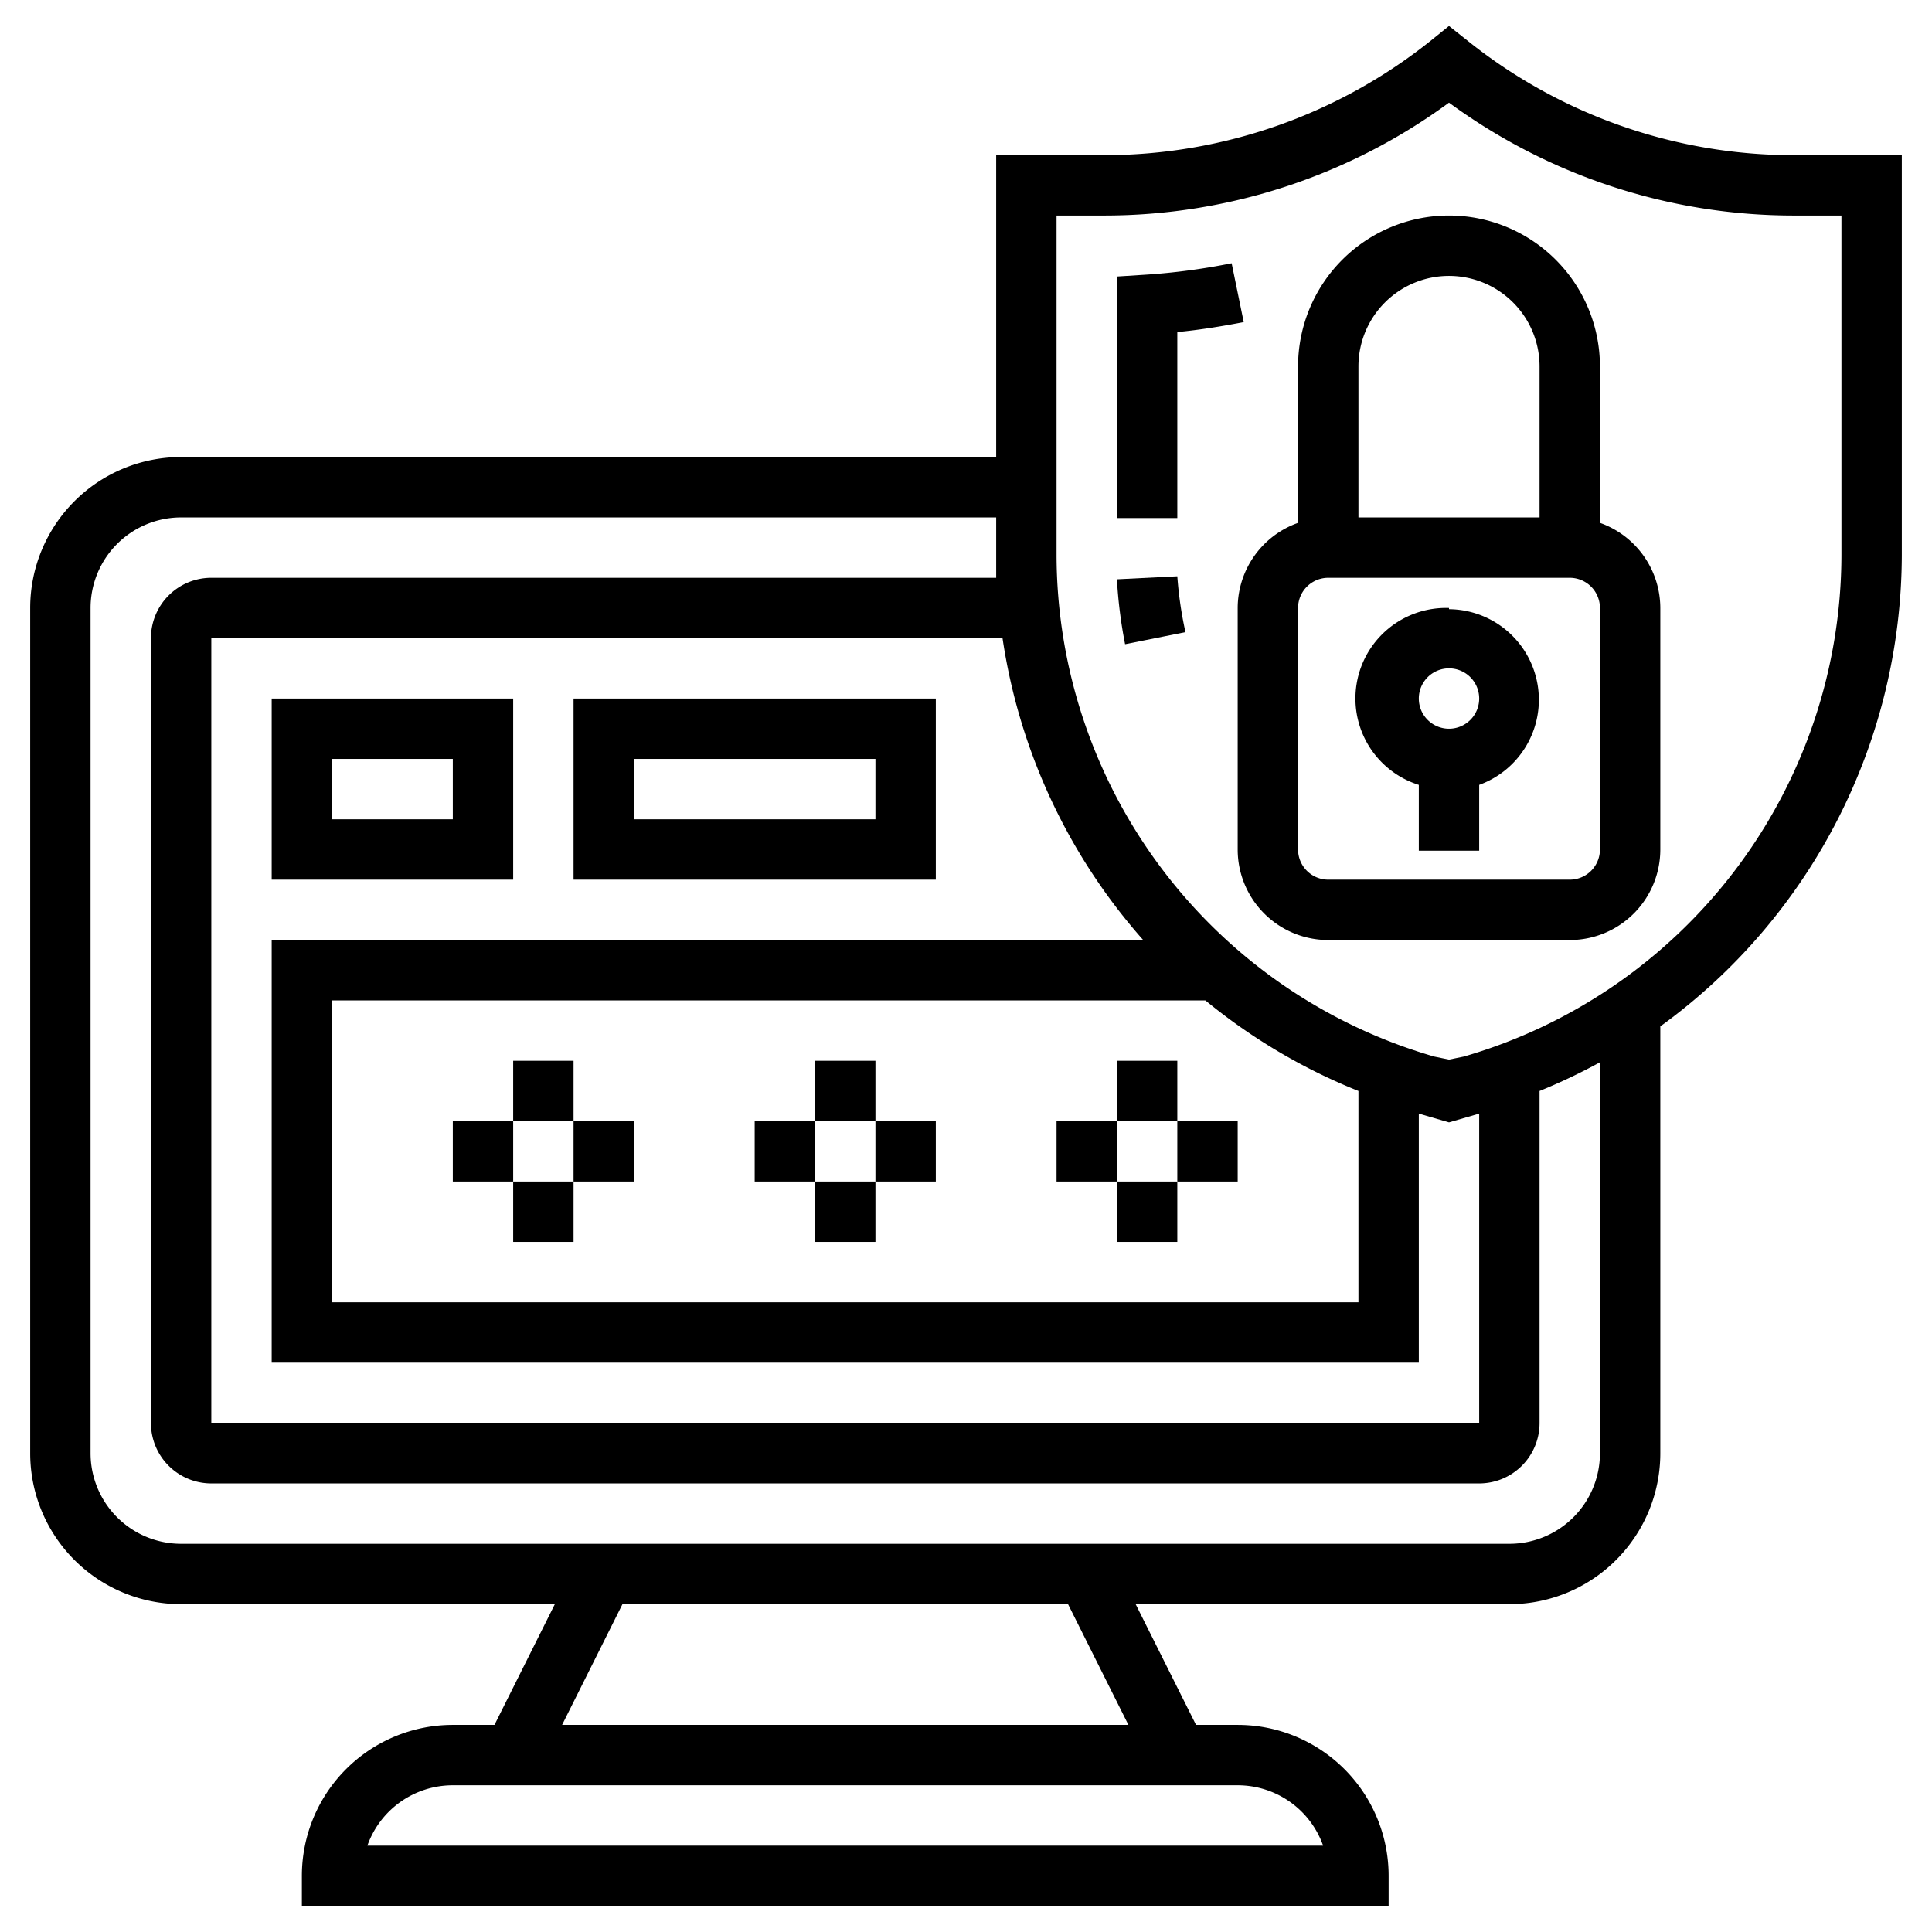 <svg id="Layer_1" data-name="Layer 1" xmlns="http://www.w3.org/2000/svg" viewBox="0 0 64 64"><path d="M40.8,8.72a21.34,21.34,0,0,1-2.86.38L37,9.16v8h2V11c.74-.07,1.47-.19,2.2-.33Z"/><path d="M37,19.19a15.6,15.6,0,0,0,.27,2.15l2-.4A12.81,12.81,0,0,1,39,19.09Z"/><path d="M59.4,5.14A17.27,17.27,0,0,1,48.63,1.36L48,.86l-.62.5A17.32,17.32,0,0,1,36.6,5.14H33v10H6a5,5,0,0,0-5,5v28a5,5,0,0,0,5,5H18.38l-2,4H15a5,5,0,0,0-5,5v1H46v-1a5,5,0,0,0-5-5H39.62l-2-4H50a5,5,0,0,0,5-5V34a19.34,19.34,0,0,0,8-15.6V5.14Zm-19.47,28a19.28,19.28,0,0,0,5.07,3v7H11v-10ZM9,31.14v14H47V36.89l1,.29,1-.29V47.14H7v-26H33.21a19.36,19.36,0,0,0,4.66,10Zm34.83,30H12.17a3,3,0,0,1,2.83-2H41A3,3,0,0,1,43.83,61.14Zm-6.45-4H18.62l2-4H35.38Zm15.62-9a3,3,0,0,1-3,3H6a3,3,0,0,1-3-3v-28a3,3,0,0,1,3-3H33v1.23c0,.26,0,.51,0,.77H7a2,2,0,0,0-2,2v26a2,2,0,0,0,2,2H49a2,2,0,0,0,2-2v-11a19.31,19.31,0,0,0,2-.95Zm8-29.77A17.33,17.33,0,0,1,48.49,35L48,35.1,47.51,35A17.33,17.33,0,0,1,35,18.37V7.14h1.6A19.3,19.3,0,0,0,48,3.4,19.3,19.3,0,0,0,59.4,7.14H61Z"/><path d="M53,17.32V12.14a5,5,0,1,0-10,0v5.18a3,3,0,0,0-2,2.82v8a3,3,0,0,0,3,3h8a3,3,0,0,0,3-3v-8A3,3,0,0,0,53,17.32ZM48,9.14a3,3,0,0,1,3,3v5H45v-5A3,3,0,0,1,48,9.14Zm5,19a1,1,0,0,1-1,1H44a1,1,0,0,1-1-1v-8a1,1,0,0,1,1-1h8a1,1,0,0,1,1,1Z"/><path d="M48,20.14A3,3,0,0,0,47,26v2.18h2V26a3,3,0,0,0-1-5.82Zm0,4a1,1,0,1,1,1-1A1,1,0,0,1,48,24.14Z"/><rect x="37" y="35.14" width="2" height="2"/><rect x="37" y="39.14" width="2" height="2"/><rect x="35" y="37.14" width="2" height="2"/><rect x="39" y="37.14" width="2" height="2"/><rect x="27" y="35.14" width="2" height="2"/><rect x="27" y="39.14" width="2" height="2"/><rect x="25" y="37.14" width="2" height="2"/><rect x="29" y="37.14" width="2" height="2"/><rect x="17" y="35.14" width="2" height="2"/><rect x="17" y="39.14" width="2" height="2"/><rect x="15" y="37.14" width="2" height="2"/><rect x="19" y="37.14" width="2" height="2"/><path d="M9,29.14h8v-6H9Zm2-4h4v2H11Z"/><path d="M19,23.14v6H31v-6Zm10,4H21v-2h8Z"/></svg>